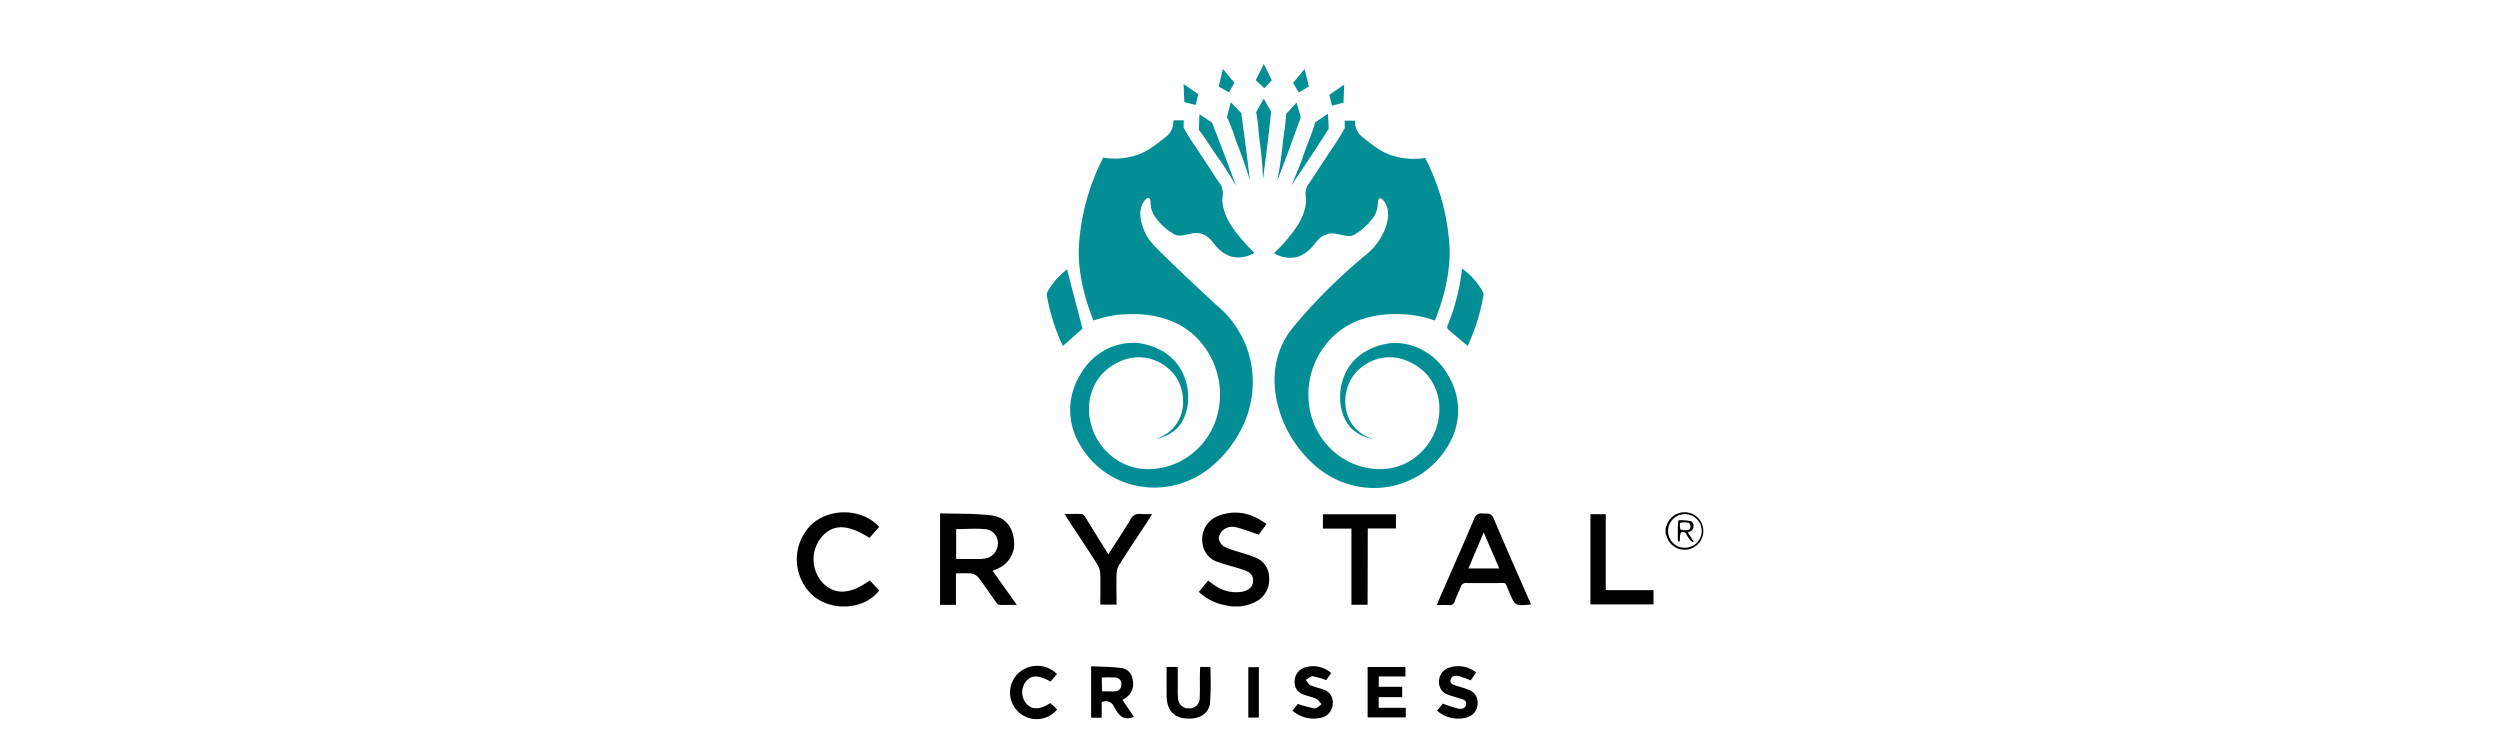 <svg id="Layer_1" data-name="Layer 1" xmlns="http://www.w3.org/2000/svg" viewBox="0 0 595.28 175.75"><defs><style>.cls-1{fill:#038d95;}</style></defs><path class="cls-1" d="M320.18,28.73h2.47a4.85,4.85,0,0,0,.21,1.72,4.73,4.73,0,0,0,1.8,2.38c2.89,2.28,4.54,3.58,7.43,4.39a17,17,0,0,0,7.28.38l.48,1A53,53,0,0,1,345.1,58c.36,5.07-.62,11.27-3.35,18.12,0,.07-.1.14-.13.2a25.23,25.23,0,0,0-7.15-1.46c-2.75-.15-12-.65-18.14,6.4a19.18,19.18,0,0,0-4,18.11A17.47,17.47,0,0,0,321.28,110c1.05.5,7.38,3.5,13.76.14a14.55,14.55,0,0,0,7.7-12.8,12.55,12.55,0,0,0-2.91-8.09c-.2-.23-4.63-5.18-10.85-4a10.83,10.83,0,0,0-6.88,4.41,10.51,10.51,0,0,0-1.75,6.46,9.24,9.24,0,0,0,1.75,5.09,9.14,9.14,0,0,0,4.82,3.3,9.59,9.59,0,0,1-5.09-2.47c-3.14-3.15-3.67-9.31-1.1-13.9,3.33-5.94,10.27-6.43,10.87-6.46A13.94,13.94,0,0,1,339.81,84a14.89,14.89,0,0,1,5,5.35,15.93,15.93,0,0,1-.09,16.89c-6.55,11-21.44,13.34-31.48,4.72a28.88,28.88,0,0,1-8-11.38c-.81-2.21-3-8.4-.81-15.3,1.23-3.95,3.3-6.28,7.08-10.52a134.21,134.21,0,0,1,13.21-12.66,15.38,15.38,0,0,0,4.81-5.92c.42-1,1.85-4.34.28-6.88a4.75,4.75,0,0,0-.83-1,.76.76,0,0,0-.55,0c-.42.25-.29,1-.41,1.93a7.57,7.57,0,0,1-.67,2,14.48,14.48,0,0,1-5,4.72,3.22,3.22,0,0,1-1.75.2c-.88-.09-1.74-.37-2.61-.51a4.58,4.58,0,0,0-4.21,1.54c-.39.42-.74.89-1.11,1.34a8.49,8.49,0,0,1-3.7,2.65,7.23,7.23,0,0,1-5.62-.89,36.3,36.3,0,0,0,3.58-3.85,22.69,22.69,0,0,0,1.93-2.61,13.08,13.08,0,0,0,2-4.75c.38-2.16-.3-2.45.21-4.2.27-.93.64-1.12,2.2-3.57.56-.88.61-.94,3.16-4.82,1.11-1.68,1.71-2.49,2.62-4,.51-.83.91-1.53,1.17-2Z"/><path class="cls-1" d="M281.86,28.66h-2.47a4.61,4.61,0,0,1-.21,1.72,4.69,4.69,0,0,1-1.8,2.38c-2.89,2.28-4.54,3.58-7.43,4.39a17,17,0,0,1-7.28.38l-.48,1A53,53,0,0,0,256.94,58c-.36,5.07.62,11.27,3.35,18.12a1.74,1.74,0,0,0,.13.2,25.23,25.23,0,0,1,7.15-1.46c2.75-.15,12-.65,18.14,6.4a19.2,19.2,0,0,1,4,18.12A17.48,17.48,0,0,1,280.76,110c-1.05.5-7.38,3.5-13.76.14a14.54,14.54,0,0,1-7.7-12.8,12.52,12.52,0,0,1,2.92-8.09c.19-.23,4.62-5.17,10.84-4a10.88,10.88,0,0,1,6.88,4.41,10.51,10.51,0,0,1,1.75,6.46,9,9,0,0,1-6.57,8.4,9.62,9.62,0,0,0,5.09-2.48c3.15-3.17,3.65-9.37,1-14-3.34-5.88-10.2-6.37-10.8-6.4a14,14,0,0,0-8.21,2.26,15,15,0,0,0-5,5.35,15.93,15.93,0,0,0,.09,16.89c6.55,11,21.44,13.34,31.48,4.72a28.65,28.65,0,0,0,8-11.38,24.44,24.44,0,0,0,.4-15.85,24.15,24.15,0,0,0-7.7-11.14L284,67.39c-2.48-2.34-4.72-4.49-6.67-6.4-3-2.93-4-4-4.81-5.92-.42-1-1.85-4.34-.28-6.87a4.59,4.59,0,0,1,.83-1,.76.76,0,0,1,.55,0c.42.25.29,1,.41,1.93a7.57,7.57,0,0,0,.67,2,14.48,14.48,0,0,0,5,4.72,3.22,3.22,0,0,0,1.75.2c.88-.09,1.74-.37,2.61-.5a4.55,4.55,0,0,1,4.21,1.53c.39.43.74.89,1.11,1.34a8.41,8.41,0,0,0,3.7,2.65,7.23,7.23,0,0,0,5.62-.89,36.3,36.3,0,0,1-3.58-3.85,22.69,22.69,0,0,1-1.93-2.61,13.08,13.08,0,0,1-2-4.75c-.38-2.15.3-2.44-.21-4.2-.27-.93-.64-1.12-2.2-3.57-.56-.88-.61-.94-3.16-4.82-1.11-1.68-1.71-2.49-2.62-4-.51-.83-.91-1.53-1.17-2Z"/><path d="M223.84,122.23c4.08.14,8.13,0,12.12.48,3.27.35,5.15,2.69,5.46,5.82a6.42,6.42,0,0,1-4.2,7c-.24.1-.47.22-.86.4,1.89,2.66,3.73,5.25,5.76,8.09-1.55,0-2.85.06-4.14,0-.34,0-.7-.49-.95-.82-1.37-1.92-2.67-3.89-4.11-5.75a2.73,2.73,0,0,0-1.7-.9,30.41,30.41,0,0,0-3.6,0v7.47h-3.78Zm3.83,10.87h5.62a5.7,5.7,0,0,0,.92-.07,3.62,3.62,0,0,0,3.39-3.5,3.27,3.27,0,0,0-3.23-3.54c-2.19-.2-4.4,0-6.7,0Z"/><path d="M364.55,143.87a1.16,1.16,0,0,1-.27.09c-3.53.31-3.5.3-4.91-2.94-1.16-2.67-.35-2.15-3.31-2.19-2.27,0-4.54,0-6.8,0a1.31,1.31,0,0,0-1.49,1c-.4,1.09-.95,2.11-1.33,3.2a1.31,1.31,0,0,1-1.56,1.05c-.83-.07-1.68,0-2.74,0,.22-.57.37-1,.56-1.43,2.79-6.4,5.62-12.77,8.35-19.19a1.73,1.73,0,0,1,2-1.19c1,.09,2-.28,2.6,1.15,2.74,6.51,5.62,13,8.44,19.44C364.27,143.12,364.38,143.45,364.55,143.87Zm-14.91-8.51H357l-3.71-8.58Z"/><path d="M301.57,124.77l-1.84,2.54c-2-.66-3.74-1.38-5.57-1.8a3.62,3.62,0,0,0-2.56.43,3.23,3.23,0,0,0-1.41,2.15,2.84,2.84,0,0,0,1.3,2.06,18.42,18.42,0,0,0,3.5,1.26c1.3.44,2.65.78,3.91,1.33a5.1,5.1,0,0,1,3.29,4.77,5.86,5.86,0,0,1-2.9,5.63,10.43,10.43,0,0,1-7.39,1,12.66,12.66,0,0,1-6.45-3.21l2.21-2.68,1.41,1a8.8,8.8,0,0,0,6.56,1.67c1.7-.29,2.64-1.17,2.74-2.46s-.5-2.17-2.23-2.75c-2-.67-4-1.15-6-1.85a5.2,5.2,0,0,1-3.75-4.13,6,6,0,0,1,4-7C294.38,121.31,298.06,122.19,301.57,124.77Z"/><path d="M209.33,125.44l-2.3,2.64c-5.21-3.34-8.77-3.36-11.47-.12a8.31,8.31,0,0,0,.29,10.77c2.88,3,6.6,2.86,11.25-.53l2.25,2.39c-3.35,4.51-11.13,5.16-15.74,1.26a11.6,11.6,0,0,1-.83-16.5C197,120.86,205.1,120.85,209.33,125.44Z"/><path d="M263.91,132c1.85-2.9,3.63-5.56,5.26-8.3a2.26,2.26,0,0,1,2.45-1.31,26.38,26.38,0,0,0,2.7,0c-.35.59-.58,1-.83,1.4-2.35,3.56-4.73,7.11-7,10.7a4.31,4.31,0,0,0-.62,2.09c-.08,2.44,0,4.88,0,7.39h-3.87c0-2.41.06-4.8,0-7.18a4.9,4.9,0,0,0-.68-2.34c-2.34-3.68-4.76-7.3-7.14-10.95-.19-.29-.36-.59-.67-1.11,1.44,0,2.71-.06,4,0,.37,0,.79.5,1,.87C260.2,126.06,262,128.89,263.91,132Z"/><path d="M325.64,144h-3.85V125.87H315v-3.41h17.39v3.37h-6.71Z"/><path d="M378.7,143.92V122.44h3.65v18.08h11.37v3.4Z"/><path class="cls-1" d="M253.08,82.38a48.19,48.19,0,0,1-3.83-12.07,1.57,1.57,0,0,1,.2-.89,17.27,17.27,0,0,1,4.62-5.26c1.23,4.69,2.44,9.34,3.69,14.09Z"/><path class="cls-1" d="M348.13,63.94a16.72,16.72,0,0,1,4.94,5.53,1.48,1.48,0,0,1,.15.9,47.93,47.93,0,0,1-3.75,12c-1.62-1.37-3.15-2.63-4.64-3.94a.88.88,0,0,1-.2-.8A50,50,0,0,0,348.13,63.94Z"/><path d="M270,170.69c-2.76,1.11-3.8-.71-4.77-2.48a2.1,2.1,0,0,0-2.9-1v3.69h-2.52V158.64c2.43.12,4.86.12,7.26.43a3.07,3.07,0,0,1,2.61,2.71,4,4,0,0,1-1.25,4.11c-.31.26-.66.45-1.15.78Zm-7.59-6.08c1.12,0,2.18.07,3.22,0A1.52,1.52,0,0,0,267,163a1.48,1.48,0,0,0-1.37-1.67,32.83,32.83,0,0,0-3.3,0Z"/><path d="M334.73,168.53v2.29h-9.08v-12h9v2.26H328.3v2.46h5.58V166h-5.6v2.53Z"/><path d="M277.78,158.81h2.66c0,1.77,0,3.49,0,5.21a19,19,0,0,0,.07,2.26,2.44,2.44,0,0,0,2.68,2.38,2.37,2.37,0,0,0,2.47-2.45c.11-2.13,0-4.27.07-6.41,0-.3,0-.6.07-1h2.4a83.35,83.35,0,0,1-.06,8.52c-.27,2.56-2.43,3.88-5.3,3.79s-4.53-1.49-4.94-4.1a11,11,0,0,1-.11-1.72C277.78,163.18,277.78,161.05,277.78,158.81Z"/><path d="M315.78,161.94a19,19,0,0,0-3.28-.93c-.49,0-1,.58-1.57.89.37.44.64,1.06,1.11,1.27,1,.45,2,.61,3,1a3.16,3.16,0,0,1,2.29,3.5,3.47,3.47,0,0,1-2.87,3.25,7.59,7.59,0,0,1-6.73-1.73l1.31-1.58a27.69,27.69,0,0,0,4,1.07c.5.06,1.1-.63,1.65-1-.42-.44-.77-1.05-1.28-1.29-1-.44-2-.63-3-1a3,3,0,0,1-2.14-3,3.43,3.43,0,0,1,2.18-3.36,6.45,6.45,0,0,1,6.52,1.23Z"/><path d="M351.48,160.12,350.19,162a29,29,0,0,0-2.78-1c-.79-.19-1.73-.15-2,.84s.66,1.21,1.37,1.44c1,.33,2,.56,2.92,1a3.07,3.07,0,0,1,2.13,3.2,3.38,3.38,0,0,1-2.45,3.31,7.52,7.52,0,0,1-7.2-1.58l1.37-1.67a35.11,35.11,0,0,0,3.61,1.18c.78.17,1.74.06,1.94-.95s-.71-1.2-1.41-1.44c-.93-.32-1.89-.53-2.8-.88a3.06,3.06,0,0,1-2.23-3.14A3.38,3.38,0,0,1,345,159,6.81,6.81,0,0,1,351.48,160.12Z"/><path d="M251.68,160.51l-1.54,1.77c-3-1.63-4.56-1.6-5.9.06a4.16,4.16,0,0,0,.13,5.18c1.38,1.54,3.18,1.51,5.73-.11l1.62,1.51a6.33,6.33,0,1,1-9.31-8.55A6.61,6.61,0,0,1,251.68,160.51Z"/><path class="cls-1" d="M293.07,24.33l2.48,2.61.48,3.42q.87,6.33,1.58,12.54c-1.17-3.79-2-6-2.52-7.34-.24-.6-.59-1.43-1-2.7s-.58-1.73-1-2.79-.71-1.69-.94-2.17Z"/><path d="M299.75,170.86h-2.51v-12h2.51Z"/><path class="cls-1" d="M300.92,23.48l1.75,3.15c-.12,1.14-.24,2.28-.37,3.43q-.72,6.36-1.55,12.54c-.2-4-.45-6.3-.64-7.73-.09-.65-.23-1.53-.36-2.88s-.13-1.82-.27-2.95-.27-1.8-.38-2.33C299.71,25.64,300.31,24.56,300.92,23.48Z"/><path class="cls-1" d="M308.73,24.42c.32,1.15.65,2.31,1,3.46-.38,1.08-.77,2.17-1.16,3.25-1.44,4-2.92,8-4.41,11.85.72-3.9,1-6.23,1.17-7.67.06-.65.13-1.54.32-2.89s.28-1.8.41-2.93.15-1.82.18-2.35C307.05,26.23,307.89,25.32,308.73,24.42Z"/><path class="cls-1" d="M316.21,27.06c.06,1.19.12,2.39.17,3.59-.61,1-1.24,1.94-1.86,2.91q-3.48,5.37-7,10.54c1.59-3.64,2.41-5.84,2.87-7.21.21-.62.48-1.47,1-2.74s.69-1.68,1.06-2.76.57-1.74.71-2.25Z"/><path class="cls-1" d="M285.59,27.2l3,2c.42,1.07.85,2.14,1.27,3.22q2.31,6,4.46,11.82c-2-3.41-3.33-5.37-4.16-6.54-.38-.54-.92-1.25-1.66-2.39s-1-1.54-1.62-2.48-1.07-1.47-1.41-1.89C285.53,29.67,285.56,28.43,285.59,27.2Z"/><path class="cls-1" d="M302.84,19.1,301.05,21,299,19.1c.64-1.29,1.28-2.57,1.93-3.86Z"/><path class="cls-1" d="M293.93,19.72,292.64,22l-2.45-1.39c.32-1.4.65-2.8,1-4.2Z"/><path class="cls-1" d="M285.32,22.45c-.21.85-.42,1.7-.64,2.55L282,24.31l-.18-4.3Z"/><path class="cls-1" d="M307.91,19.72l1.3,2.29,2.45-1.39c-.32-1.4-.65-2.8-1-4.2Z"/><path class="cls-1" d="M316.53,22.59c.21.85.42,1.7.64,2.55l2.73-.69c.06-1.44.12-2.87.17-4.31Z"/><path d="M396.6,125.72c.1-.22.2-.44.28-.67a4.46,4.46,0,1,1,0,2.77c-.09-.26-.18-.52-.28-.77Zm4.48,4.7a4,4,0,1,0-3.88-4A3.92,3.92,0,0,0,401.08,130.42Z"/><path d="M401.9,126.81l1.37,2.09-.14.19a2.32,2.32,0,0,1-.65-.44,9.71,9.71,0,0,1-.94-1.45.87.87,0,0,0-1.18-.44c-.19.07-.28.55-.33.86s0,.66,0,1c0,.15-.17.28-.27.42a1.46,1.46,0,0,1-.25-.43,4.56,4.56,0,0,1,0-.74c0-.72,0-1.43,0-2.15s.1-1.23.15-1.84a12.81,12.81,0,0,1,2.85.19c.94.25,1,1.79.13,2.38C402.4,126.56,402.17,126.66,401.9,126.81Zm-.91-.48,0-.1h.25c.56,0,1.21,0,1.29-.74,0-.33-.2-.95-.42-1a4.32,4.32,0,0,0-2,0c-.15,0-.14,1,0,1.53C400.13,126.15,400.68,126.22,401,126.33Z"/></svg>